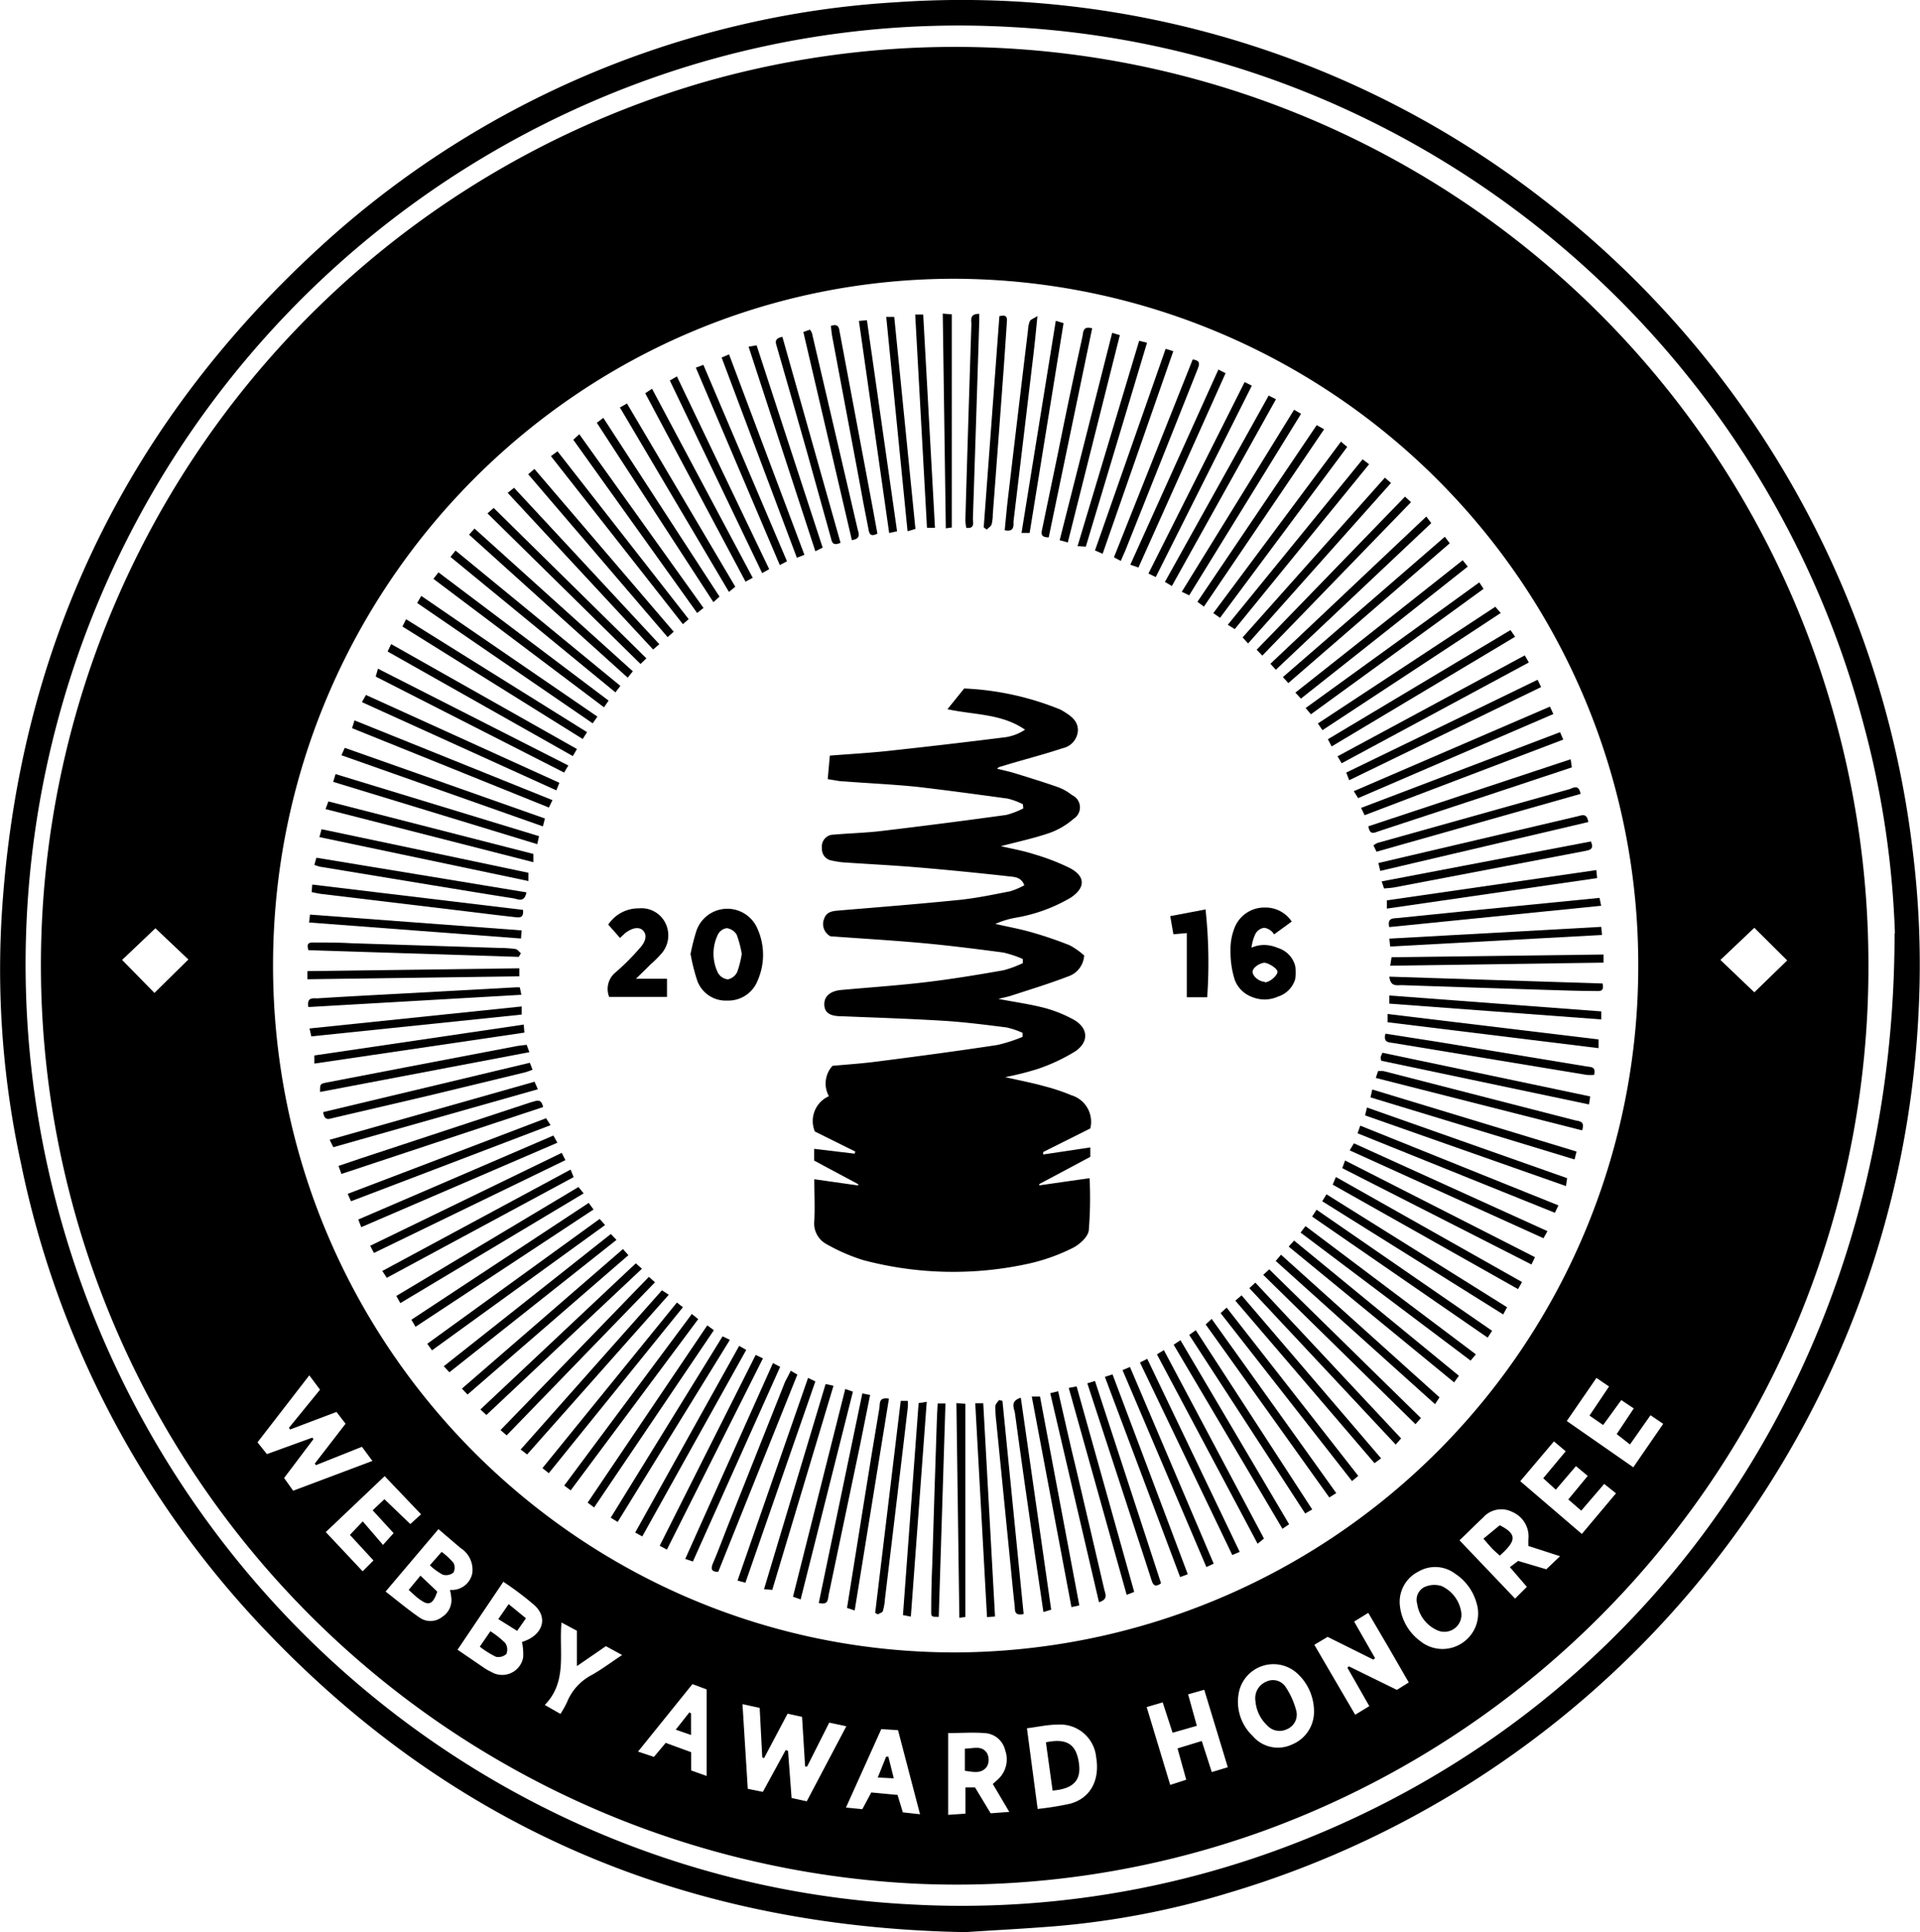 <svg xmlns="http://www.w3.org/2000/svg" viewBox="0 0 163.07 164.06"><title>webby-honoree-black_1</title><g id="Layer_2" data-name="Layer 2"><g id="Layer_1-2" data-name="Layer 1"><path d="M82,164.06c-23.69-.42-43.5-8.82-59.54-25.71A80.91,80.91,0,0,1,1.77,98.73,77.38,77.38,0,0,1,.13,78C1.45,55.43,10.4,36.39,27.07,21.08A79.6,79.6,0,0,1,63.39,2,77.77,77.77,0,0,1,76.12.19a80.43,80.43,0,0,1,55,16.79,82,82,0,0,1,31.33,55.25,78.35,78.35,0,0,1,.5,13.66,82.05,82.05,0,0,1-58.58,74.83,70.71,70.71,0,0,1-14.9,2.85C86.84,163.78,84.2,163.91,82,164.06Zm78.94-84.81a78.12,78.12,0,0,0-2.7-17.89c-8.71-32.81-37.77-57.2-72.26-59.06A78.19,78.19,0,0,0,57.9,5.79,79.81,79.81,0,0,0,4.08,99.22c7.7,34.69,37.42,60.69,73.34,62.49A78.08,78.08,0,0,0,108,157.26C140,145.79,160.92,116,160.91,79.24Z"/><path d="M158.69,82a78,78,0,0,1-51.53,73.52,76.72,76.72,0,0,1-29.07,4.44A78.08,78.08,0,0,1,59.9,6.94a77.49,77.49,0,0,1,95.29,51.8A78.42,78.42,0,0,1,158.69,82Zm-19.55,0A58.23,58.23,0,0,0,81.19,23.67c-32-.07-58,26.11-58,58.31s26,58.37,58,58.33A58.23,58.23,0,0,0,139.14,82ZM68.55,150l-.17,0-.26-4.22-1.23-.27-2,3.78-.15-.07-.22-4.2-1.46-.32.45,7.19,1.28.26,1.94-3.55.2.07.3,4,1.29.28,3.36-6.37-1.45-.31ZM24.9,126.58l6.73-2.53-.89-1.2-3.91,1.56-.09-.14,2.61-3.38-.77-1-3.94,1.49-.1-.14L27.18,118l-.91-1.22-4.4,5.69.8,1,3.86-1.4.09.13-2.49,3.3Zm94.75,16.28L118,140l-1.79-3.05-1.2.74,1.78,3.11-.15.12-3.88-1.93-1.13.67,1.75,3,1.72,2.94,1.2-.73-1.86-3.26.12-.12,4.08,2Zm-80.79-2.78,2.33,1.59a3.36,3.36,0,0,0,.51.28,1.81,1.81,0,0,0,2.73-1.2,4.8,4.8,0,0,0-.1-1.33c1.71-.51,2.28-2,1.07-3.11a25.74,25.74,0,0,0-2.65-2Zm-6.11-4.94c1,.78,1.92,1.55,2.9,2.22a1.6,1.6,0,0,0,1.91-.07,1.69,1.69,0,0,0,.75-1.76c0-.15-.05-.3-.09-.53a1.77,1.77,0,0,0,1.89-1.4,2.18,2.18,0,0,0-1-2.16l-1.87-1.6Zm51.57,16.34c.21-.19.36-.31.5-.45a2.3,2.3,0,0,0,.55-2.42,1.88,1.88,0,0,0-1.75-1.45c-1-.08-2.09,0-3.09,0v6.94L82,154v-2.23l.81,0,1.33,2.2,1.58-.12Zm27.28-6.28a4.38,4.38,0,0,0-1.49-3.17,3,3,0,0,0-4.86,1.54,4,4,0,0,0,1.14,3.83,2.81,2.81,0,0,0,3.36.72A3,3,0,0,0,111.6,145.2Zm16.64-12.13.7-.53,2.39.71,1.17-1.11-2.69-.87c0-.23,0-.38,0-.54a2.27,2.27,0,0,0-1.37-2.35,2.06,2.06,0,0,0-2.48.48c-.66.61-1.28,1.25-2,1.93l4.72,4.95,1-1ZM88.13,153.6a26.33,26.33,0,0,0,2.74-.44c1.74-.46,2.56-2,2.23-3.95a3.07,3.07,0,0,0-3.28-2.77c-.83,0-1.65.19-2.6.31Zm30.75-17.46a4.3,4.3,0,0,0,1.75,3.21,3,3,0,0,0,3.6.13,3,3,0,0,0,1.16-3.42,4.36,4.36,0,0,0-1.81-2.44,2.81,2.81,0,0,0-3.12-.17A2.88,2.88,0,0,0,118.88,136.14Zm-21.49,8.81,2,6.61,1.36-.44-.74-2.66,2.06-.63.85,2.64,1.36-.41-2-6.58-1.37.39.74,2.67-2.06.59-.84-2.58Zm39.92-23.18,1.45-2.18-1.06-.71L136.16,121,135,120.2l1.66-2.47-1.07-.73-2.52,3.66,5.65,3.93,2.54-3.69-1.08-.73-1.74,2.48Zm-6.24,3.75,1.91-2.29-1-.84-2.86,3.38,5.23,4.48,2.9-3.45-1-.8-1.95,2.27-1.1-.95,1.65-2-1-.83-1.71,2Zm-96.22,3.89.91-.83-3.09-3.24-5,4.75,3.13,3.33.92-.92-2-2.17,1.09-1.15,1.72,2,.9-1-1.78-1.94,1-.94Zm40,17.41-3,6.66,1.39.14L74,152.2l2.23.21.45,1.48,1.46.16-1.87-7.14ZM58.81,143l-4.62,5.73,1.35.45,1-1.19,2.16.79v1.55l1.32.47v-7.35ZM13.12,84.31,16,81.47l-2.8-2.65-2.83,2.69Zm133-2.8L149,84.26l2.79-2.71L149,78.78ZM47.69,137.77c-.23,2.51.53,5-1.42,7l1.33.76a8.37,8.37,0,0,0,.56-1,4.51,4.51,0,0,1,2.09-2.3c.86-.48,1.66-1.09,2.59-1.7l-1.38-.75L49,141.47v-3Z"/><path d="M86.88,68.29a6.14,6.14,0,0,0-1.29-.48c-2.56-.35-5.12-.7-7.7-1-2.06-.21-4.13-.3-6.19-.46-.41,0-.82-.11-1.4-.19l.18-2c1.78-.14,3.43-.23,5.06-.41q5-.54,9.92-1.16a4.19,4.19,0,0,0,1.6-.63c-2-1.38-4.28-1.24-6.59-1.74l1.42-1.76a24.36,24.36,0,0,1,8.17,1.79l.25.14c.61.38,1.23.78,1.24,1.61a1.63,1.63,0,0,1-1.29,1.53c-1.71.57-3.45,1-5.18,1.54a.72.72,0,0,0-.4.2c.54.14,1.09.25,1.62.42,1.2.37,2.4.74,3.59,1.16a4.37,4.37,0,0,1,1.17.67,1.14,1.14,0,0,1,.13,2,6.37,6.37,0,0,1-2.06,1.21c-1.31.45-2.67.74-4.12,1.12,1,.23,1.91.39,2.8.68a18.69,18.69,0,0,1,3.06,1.18c1.33.7,1.33,1.67.07,2.51a13.73,13.73,0,0,1-4.71,1.71,7.41,7.41,0,0,0-1.69.52c1,.23,2,.41,3,.69a33.57,33.57,0,0,1,3.3,1.12,6.23,6.23,0,0,1,1.24.87,2,2,0,0,1-1.39,1.79c-1.56.6-3.17,1.09-4.76,1.61-.3.1-.62.16-1.13.29,1.42.27,2.64.44,3.82.74a11,11,0,0,1,2.53,1c1.27.69,1.38,1.88.19,2.7a15.38,15.38,0,0,1-3.22,1.51,24.55,24.55,0,0,1-2.75.69c1.28.29,2.33.49,3.36.78A16.78,16.78,0,0,1,91,93a2.35,2.35,0,0,1,1.6,2.82l-4,2,0,.21,4-.6,0,.8-4.33,2.31v.11l4.27-.61a33.43,33.43,0,0,1-.07,4.45c-.08.56-.8,1.2-1.39,1.49a16.31,16.31,0,0,1-3.63,1.3A29.8,29.8,0,0,1,73.32,107a15.9,15.9,0,0,1-3.09-1.34,2,2,0,0,1-1.07-2c.06-1.15,0-2.31,0-3.53l3.73.53,0-.11-3.74-2v-1l3.44.41.05-.18-3.43-1.7a2.3,2.3,0,0,1,1.19-3,2.22,2.22,0,0,1,.31-2.58c1.22-.11,2.57-.2,3.91-.38,3.37-.43,6.73-.88,10.09-1.39a13.2,13.2,0,0,0,2.14-.69V87.7a7.09,7.09,0,0,0-1.37-.46c-1.76-.22-3.53-.45-5.3-.56-2.91-.18-5.82-.27-8.73-.39-1,0-1.43-.33-1.44-1s.47-1.14,1.44-1.23c2.42-.22,4.84-.38,7.25-.67,2.18-.26,4.35-.62,6.52-1a9.17,9.17,0,0,0,1.65-.61v-.35a9.23,9.23,0,0,0-1.66-.55c-2.27-.3-4.55-.59-6.84-.8-2.64-.24-5.29-.39-7.84-.58A1.18,1.18,0,0,1,70,78c.19-.54.64-.64,1.16-.68,3.45-.29,6.9-.56,10.34-.91,1.44-.15,2.87-.45,4.3-.73A6.55,6.55,0,0,0,87,75.17c-.26-.68-.8-.7-1.24-.75-2.6-.29-5.21-.55-7.82-.77-2.13-.18-4.26-.28-6.39-.43a7.47,7.47,0,0,1-.86-.14A1,1,0,0,1,69.81,72a1,1,0,0,1,1-1.13c1.35-.12,2.72-.15,4.06-.31q5.29-.63,10.58-1.36a6.77,6.77,0,0,0,1.46-.56Z"/><path d="M107.29,108.25l.51-.47,12.88,12.63-.46.52Z"/><path d="M108.35,107.07l.45-.53,13.46,12.11-.38.58Z"/><path d="M59.75,51.62l-.54.43L48.69,37.34l.51-.47Z"/><path d="M44.77,123.5l-.55-.42,12-13.52.58.38Z"/><path d="M107.21,55.67l-.48-.5,12.6-13,.51.47Z"/><path d="M106.11,109.38l.51-.47L119,122.14l-.46.52Z"/><path d="M113.49,126.78l-.59.37L102.4,112.46l.51-.47Z"/><path d="M113.89,37.5l.53.45-10.8,14.51-.57-.4Z"/><path d="M105.71,32.44l.61.31L98.16,49l-.62-.3Z"/><path d="M125.35,115l-.45.53-14.44-10.87.42-.55Z"/><path d="M109.42,58l-.46-.51,13.75-11.91.42.55Z"/><path d="M36.81,49.15l.43-.55L51.69,59.49l-.39.57Z"/><path d="M50.74,60.85l-.4.57L35.43,51.2l.35-.6Z"/><path d="M75.27,26.91l.68,0,1.8,18-.67.2Z"/><path d="M95.19,47.63l-.58-.31,6.69-16.8c.71.1.56.45.41.84-.6,1.5-1.2,3-1.79,4.5L95.58,46.74C95.47,47,95.35,47.26,95.19,47.63Z"/><path d="M55.11,108.42l.52.46-12.6,13-.52-.45Z"/><path d="M104.92,110.44l.53-.45,11.85,13.84-.56.41Z"/><path d="M99,29.62l.65.2-6,17.2L93,46.74Z"/><path d="M38.26,47.29l.43-.54,14,11.49-.42.55Z"/><path d="M108.36,56.87l-.46-.51,13.24-12.5.42.56Z"/><path d="M56,54.7l-.53.45L43.12,41.85l.54-.43Z"/><path d="M57.22,53.64l-.52.46L44.86,40.27l.53-.45Z"/><path d="M35.29,112.66l-.35-.6L50,102.14l.41.56Z"/><path d="M67.16,116.39l.56.33L61,133.47c-.6,0-.64-.28-.46-.7.43-1,.84-2.1,1.25-3.15l4.9-12.32C66.86,117,67,116.72,67.16,116.39Z"/><path d="M109.45,105.85l.46-.51,14,11.48-.41.56Z"/><path d="M54.55,130.46l-.6-.33,8.83-15.85.6.34Z"/><path d="M126.73,113l-.38.58L111.44,103.3l.38-.58Z"/><path d="M36.69,114.66l-.4-.56L50.93,103.5l.46.52Z"/><path d="M41.31,120.15l-.51-.47L54,107.27l.52.46Z"/><path d="M48.46,99.31l.26.64L32.85,108.5l-.38-.58Z"/><path d="M118.19,81.28l18-.23v.69L118.07,82Z"/><path d="M39.71,118.41l-.48-.5,13.68-11.85.46.52Z"/><path d="M27.13,71.08l.18-.67,17.57,3.7v.7Z"/><path d="M51.88,104.78l.48.5L38.17,116.52l-.48-.51Z"/><path d="M103.48,31.38l.61.31-7.4,16.5L96,47.95Z"/><path d="M46.79,38.73l.56-.41L58.49,52.57,58,53Z"/><path d="M115.73,39l.55.42-11.41,14-.59-.37Z"/><path d="M117.62,40.56l.52.45L106,54.64l-.46-.52Z"/><path d="M54.9,55.9l-.5.48-13-12.79.53-.46Z"/><path d="M124.23,47.57l.43.54L110.49,59.32l-.47-.51Z"/><path d="M112.32,62l-.39-.57L127,51.52l.46.53Z"/><path d="M93,117.26l5.61,17.18c-.45.33-.66.21-.8-.24-.35-1.11-.72-2.21-1.08-3.32l-4.38-13.42Z"/><path d="M49,63.6l-.35.6L32.92,55.32l.3-.63Z"/><path d="M48.27,65l-.36.6-16-8.15.19-.67Z"/><path d="M101,113.35l.56-.4,9.89,15.22-.6.34Z"/><path d="M70.12,117.52l.67.15L65.59,135l-.7-.06Z"/><path d="M90.77,117.85l.67-.13,4.89,17.45-.64.25Z"/><path d="M57.49,110.6,58,111,46.61,125.09l-.54-.43Z"/><path d="M133.9,97.78l-.17.67L116.4,93.18l.15-.67Z"/><path d="M34,110.65l-.34-.61,15.47-9.25.44.54Z"/><path d="M68.63,117l.62.3-5.94,17.09-.67-.18Z"/><path d="M96.75,28.94l.67.16-5.2,17.32-.7-.05Z"/><path d="M113.46,99.94l15.81,8.92-.34.6-15.74-8.87Z"/><path d="M30.68,104.2l-.25-.65L47,96.42l.34.61Z"/><path d="M114.63,97.68l.36-.6,16.44,7.46-.34.6Z"/><path d="M65.65,115.74l.61.32-7.41,16.53-.65-.22Z"/><path d="M105.29,131.77l-.63.27-7.84-16.35.62-.31Z"/><path d="M59.1,31.22l.64-.24,7.1,16.68-.61.32Z"/><path d="M115.36,125.32l-.53.44L103.67,111.5l.51-.47Z"/><path d="M117.55,75.44l-.2-.6,17.77-3.39c.29.68-.11.73-.51.81l-6.85,1.31-9.33,1.78C118.16,75.4,117.87,75.41,117.55,75.44Z"/><path d="M46.92,67.94l-.3.63L29.9,61.83l.21-.66Z"/><path d="M113.95,64.81l-.35-.59,15.9-8.57.35.6Z"/><path d="M113.1,63.38l-.32-.61,15.51-9.27.39.57Z"/><path d="M49.86,62.17l-.37.58L34.18,53.2l.31-.62Z"/><path d="M52.46,129.23l-.59-.36,9.5-15.4.62.3Z"/><path d="M53.75,57l-.44.54L39.84,45.4l.46-.52Z"/><path d="M109.49,129.43l-.57.38-9.24-15.63.58-.38Z"/><path d="M50.69,35.9l.55-.42,9.87,15.18-.52.47Z"/><path d="M109.91,34.79l.59.35L101,50.55l-.63-.3Z"/><path d="M52.65,34.6l.6-.34,9.2,15.56-.54.44Z"/><path d="M99.53,49.76l-.59-.35,8.81-15.82.62.31Z"/><path d="M60.07,112.54l.56.41L50.46,128l-.55-.41Z"/><path d="M98.26,115l.59-.36,8.5,16-.54.44Z"/><path d="M91.67,136.32l-.67.14-3.37-17.88h.7Z"/><path d="M58.76,111.57l.54.44L48.47,126.55l-.55-.41Z"/><path d="M30.74,59.62l.34-.61,16.43,7.46-.26.64Z"/><path d="M131.64,60l.29.63-16.58,7.14-.37-.59Z"/><path d="M114.59,66.25l-.25-.65,16.25-7.88.3.62Z"/><path d="M29,64.13l.28-.63,17,6-.17.67Z"/><path d="M125.64,49.45,126,50,111.34,60.65l-.45-.53Z"/><path d="M27.65,68.7l.24-.65L45.3,72.51l0,.7Z"/><path d="M117.23,73.95l-.16-.67,7-1.64L134,69.31c.37-.09.77-.3.9.49Z"/><path d="M63.93,49.06l-.61.33-8.52-16,.58-.38Z"/><path d="M135.85,76.24l.14.67-18,1.81c-.18-.81.35-.73.72-.77l5.41-.55Z"/><path d="M56.89,32.31l.6-.35,7.84,16.37-.6.33Z"/><path d="M118.07,80.37,118,79.7l18-1,.06.69Z"/><path d="M68.32,47.11l-.64.25-6.39-17,.63-.27Z"/><path d="M26.19,85.51c-.15-.9.44-.72.79-.74,2.35-.15,4.71-.27,7.07-.4l9.68-.53a4.14,4.14,0,0,1,.42,0l.13.63Z"/><path d="M117.85,86.8V86.1l17.92,2.16V89Z"/><path d="M92.76,27.88,89.07,45.63c-.79,0-.61-.44-.53-.83q.65-3.13,1.3-6.25,1-5,2.1-10C92,28.15,92,27.66,92.76,27.88Z"/><path d="M133,100.71l-17.06-6,.16-.67,17,6Z"/><path d="M80.07,26.63l.77.06V44.79l-.51.07Z"/><path d="M63.58,29.44l.68-.12L69.87,46.5l-.62.31Z"/><path d="M103.08,132.77l-.62.29-7.12-16.72.63-.27Z"/><path d="M71.39,46.09c-.71.31-.74-.11-.83-.45l-2-7.18Q67.3,34,66,29.51c-.11-.38-.31-.76.45-.91Z"/><path d="M100.88,133.67l-.65.24-6.39-17,.65-.21Z"/><path d="M72.35,45.86,68.23,28.19l.56-.2a1.28,1.28,0,0,1,.17.29q1.94,8.3,3.87,16.61C72.91,45.24,73.18,45.75,72.35,45.86Z"/><path d="M112.46,36.45,102.25,51.51l-.55-.41,10.13-15Z"/><path d="M71.79,117.94l.65.23L68,135.81l-.65-.23Z"/><path d="M89.2,118.3l.67-.17c.52,2.25,1,4.45,1.54,6.65.79,3.4,1.6,6.79,2.38,10.19.08.35.37.82-.45,1.08Z"/><path d="M81.23,119.14l.76.06v18.1l-.51.07Z"/><path d="M115.9,69.22l-.3-.62,16.9-6.43.27.63Z"/><path d="M28.3,66.39l.2-.66L45.78,71l-.15.68Z"/><path d="M47.71,97.89l.31.62-16.26,7.88-.32-.61Z"/><path d="M44.3,79l-.05.69-18-1.36.08-.67Z"/><path d="M130.37,106.75l-.3.62L114,99.19l.24-.65Z"/><path d="M132.36,102.35l-.3.63L115.3,96.23l.23-.65Z"/><path d="M29.81,102l-.28-.63,16.85-6.42.38.59Z"/><path d="M44.31,85.46v.69L26.44,88l-.15-.67Z"/><path d="M76.5,118.95h.6a3.18,3.18,0,0,1,0,.56q-.4,3.42-.81,6.83-.56,4.71-1.13,9.43a4.43,4.43,0,0,1-.17,1c0,.14-.28.21-.43.31l-.23-.13Z"/><path d="M83.55,44.77l1.33-17.92c.71-.19.66.21.63.57q-.12,1.84-.25,3.68-.46,6.29-.94,12.57a3.54,3.54,0,0,1-.1.86c-.06.17-.27.29-.42.44Z"/><path d="M28.31,97.41,28,96.78l17.4-4.93.28.64Z"/><path d="M112.3,102l.36-.59L128,111l-.33.61Z"/><path d="M90.69,46.06,90,45.87l4.46-17.61.65.2Z"/><path d="M116.85,91.53l.19-.58a2.76,2.76,0,0,1,.48,0l16.22,4.17c.37.09.91.06.63.86Z"/><path d="M26.7,90.31v-.69L44.48,87l.06.68Z"/><path d="M118,85.22v-.69l18,1.35v.68Z"/><path d="M26.11,83.15v-.69l18-.24,0,.68Z"/><path d="M82.83,119.15h.68l1,18.11-.68.05Z"/><path d="M26.7,73.44l.17-.61,17.84,2.94c-.17.91-.73.57-1.09.51-2.33-.36-4.65-.75-7-1.13l-9.46-1.56A4.5,4.5,0,0,1,26.7,73.44Z"/><path d="M133.4,64.47l.1.69-7.29,2.42-9.11,3c-.35.12-.76.38-.88-.42Z"/><path d="M77.36,137.27l-.67-.13,1.33-18,.69-.11Z"/><path d="M86.94,137.05c-.85.18-.72-.36-.76-.69-.16-1.38-.28-2.76-.42-4.14q-.57-5.73-1.14-11.47a9.69,9.69,0,0,1-.08-1.35c0-.18.2-.35.31-.52l.29.07Z"/><path d="M26.47,75.75l.05-.64,17.9,2.15c.08.75-.36.65-.72.61-1.12-.12-2.24-.26-3.37-.4l-13-1.56C27.09,75.89,26.84,75.82,26.47,75.75Z"/><path d="M117.79,77.15v-.7l17.79-2.57.07.68Z"/><path d="M134.24,67.41l-17.33,4.91-.26-.54a1.79,1.79,0,0,1,.36-.21L133.33,67C133.69,66.85,134.1,66.63,134.24,67.41Z"/><path d="M89.67,27.24l.66.2L87.45,45.25h-.69Z"/><path d="M88.11,26.84C88,28,87.9,29,87.79,29.95q-.85,7.16-1.71,14.32c0,.37.07.93-.75.75.09-.86.16-1.71.26-2.56q.85-7.21,1.72-14.42a2.52,2.52,0,0,1,.15-.76C87.52,27.14,87.74,27.07,88.11,26.84Z"/><path d="M118,82.93l18.11.58c.16.7-.24.65-.59.64-1.42,0-2.84-.06-4.27-.1q-6.11-.19-12.21-.4C118.66,83.64,118.1,83.83,118,82.93Z"/><path d="M117.67,87.77l4.34.68,12.72,2.1c.36.06.85,0,.66.72a3.82,3.82,0,0,1-.62,0l-16.45-2.71C118,88.5,117.46,88.56,117.67,87.77Z"/><path d="M44.73,88.72l.23.62L27.18,92.72c0-.69,0-.69.6-.81l6.75-1.3,9.32-1.78C44.1,88.78,44.36,88.76,44.73,88.72Z"/><path d="M135.06,93.1l-.1.68-17.64-3.71a.89.89,0,0,1-.06-.29,2.24,2.24,0,0,1,.16-.39Z"/><path d="M45,90.24l.23.59a6.44,6.44,0,0,1-.62.22l-8.28,2-8,1.87c-.38.09-.78.29-.88-.49Z"/><path d="M46.13,94,29,99.68,28.75,99l1.86-.63,14.53-4.79C45.51,93.51,45.95,93.19,46.13,94Z"/><path d="M73.24,118.32l.66.13c-.29,1.43-.56,2.81-.84,4.19q-1.33,6.39-2.68,12.78c-.08.38,0,.89-.84.69Z"/><path d="M79.41,44.82h-.68l-1-18.11.68,0Z"/><path d="M83.17,26.65c0,.27,0,.46,0,.64q-.26,8.38-.54,16.76c0,.31.19.86-.56.77a4.08,4.08,0,0,1-.08-.63q.24-8.28.51-16.57C82.53,27.27,82.27,26.64,83.17,26.65Z"/><path d="M56.64,131.58l-.61-.33,8.15-16.2.62.29Z"/><path d="M70.57,27.67c.67-.22.69.19.75.54l2.34,12.46q.44,2.32.86,4.64c-.71.37-.71-.16-.78-.49-.29-1.42-.55-2.85-.81-4.28q-1.13-6-2.27-12.08C70.62,28.22,70.61,28,70.57,27.67Z"/><path d="M79.64,119.17l.66,0-.57,18.12c-.63,0-.65,0-.64-.51q0-2,.09-4,.18-6,.38-11.92C79.57,120.29,79.61,119.75,79.64,119.17Z"/><path d="M72.59,136.75l-.65-.22c.47-2.95.93-5.85,1.4-8.75.44-2.74.88-5.49,1.35-8.23.06-.33-.1-.95.81-.79Z"/><path d="M72.95,27.25l.68-.06,2.56,17.92-.67.15Z"/><path d="M44.06,81.25,26.2,80.68c-.23-.67.15-.66.52-.65,1,0,2.07,0,3.1.06l12.59.4a10.32,10.32,0,0,1,1.35.09c.17,0,.32.24.48.36Z"/><path d="M88.62,136.88c-.26-1.78-.51-3.43-.75-5.09-.57-3.93-1.14-7.87-1.67-11.81-.06-.41-.45-1,.5-1.3l2.58,18Z"/><path d="M40.75,139.82l.9-1.31a7.47,7.47,0,0,1,1.26,1,1,1,0,0,1,.1.93,1,1,0,0,1-.89.24A7.59,7.59,0,0,1,40.75,139.82Z"/><path d="M43.92,138.48l-1.6-1,.88-1.27,1.47,1.2Z"/><path d="M34.71,135l1-1.21,1.43,1.36c-.37,1.09-.73,1.22-1.48.67C35.38,135.63,35.1,135.36,34.71,135Z"/><path d="M36.51,132.91l1-1.14a6,6,0,0,1,1,.93.87.87,0,0,1,0,.83,1,1,0,0,1-.9.18A5,5,0,0,1,36.51,132.91Z"/><path d="M81.95,150.36v-1.88c.7,0,1.44-.32,1.89.4a1.23,1.23,0,0,1,0,1.09C83.39,150.65,82.67,150.46,81.95,150.36Z"/><path d="M106.63,144.45a1.52,1.52,0,0,1,.92-1.66,1.29,1.29,0,0,1,1.64.45,6.64,6.64,0,0,1,.92,2.08,1.34,1.34,0,0,1-.81,1.51,1.42,1.42,0,0,1-1.69-.34A3.15,3.15,0,0,1,106.63,144.45Z"/><path d="M127.38,129.51c1.47.76,1.44,1.3,0,2.58-.22-.2-.46-.4-.67-.62s-.42-.48-.72-.82Z"/><path d="M88.83,147.94c1.8-.37,2.59.17,2.81,1.8.2,1.43-.48,2.16-2.24,2.3Z"/><path d="M124.12,137a1.45,1.45,0,0,1-2,1.45,2.93,2.93,0,0,1-1.76-2.28,1.21,1.21,0,0,1,.62-1.41,2.05,2.05,0,0,1,1.45-.09A2.92,2.92,0,0,1,124.12,137Z"/><path d="M75.91,151l-1.36-.07.71-1.77h.19Z"/><path d="M58.69,145.49v1.83l-1.3-.45,1.16-1.47Z"/><path d="M58.65,81A18.42,18.42,0,0,1,59.16,79a2.78,2.78,0,0,1,5.2-.08,5.4,5.4,0,0,1,0,4.31,2.67,2.67,0,0,1-2.6,1.73,2.57,2.57,0,0,1-2.53-1.66A16.17,16.17,0,0,1,58.65,81ZM63,81a8.67,8.67,0,0,0-.43-1.63,1.17,1.17,0,0,0-.84-.56,1,1,0,0,0-.75.53,3.71,3.71,0,0,0,0,3.27,1.11,1.11,0,0,0,.84.55,1.15,1.15,0,0,0,.79-.62A8.27,8.27,0,0,0,63,81Z"/><path d="M52.66,79.64l-1-1.13a3.07,3.07,0,0,1,2.59-1.38,2.27,2.27,0,0,1,2.25,1.22,2.35,2.35,0,0,1-.27,2.56,9.54,9.54,0,0,1-1,1c-.34.35-.7.69-1.22,1.2h2.64v1.54H51.74a1.81,1.81,0,0,1,.56-2.1,20.09,20.09,0,0,0,2-2c.57-.61.66-1.14.34-1.51s-.9-.29-1.53.18Z"/><path d="M99.39,77.79l3-.57a42.24,42.24,0,0,1,.14,7.46h-1.73V79.23l-1.14.1Z"/><path d="M110,82a2.18,2.18,0,0,0-1.47-1.51,3.06,3.06,0,0,0-1.11-.25,2.63,2.63,0,0,0-1.13.23,3.91,3.91,0,0,1,.33-1.16,1,1,0,0,1,.75-.53,1.17,1.17,0,0,1,.84.56l1.5-1.09a2.67,2.67,0,0,0-2.28-1.19,2.71,2.71,0,0,0-2.62,1.84,4.89,4.89,0,0,0-.3,1.83,7.85,7.85,0,0,0,.36,2.47,2.47,2.47,0,0,0,1.43,1.44,2.9,2.9,0,0,0,1.1.23,2.87,2.87,0,0,0,1.15-.25A2.22,2.22,0,0,0,110,83.16,3.8,3.8,0,0,0,110,82Zm-2.61,1.36c-.4,0-1-.43-1-.84s.7-.77,1-.77,1.11.47,1.11.77S107.85,83.41,107.43,83.41Z"/></g></g></svg>